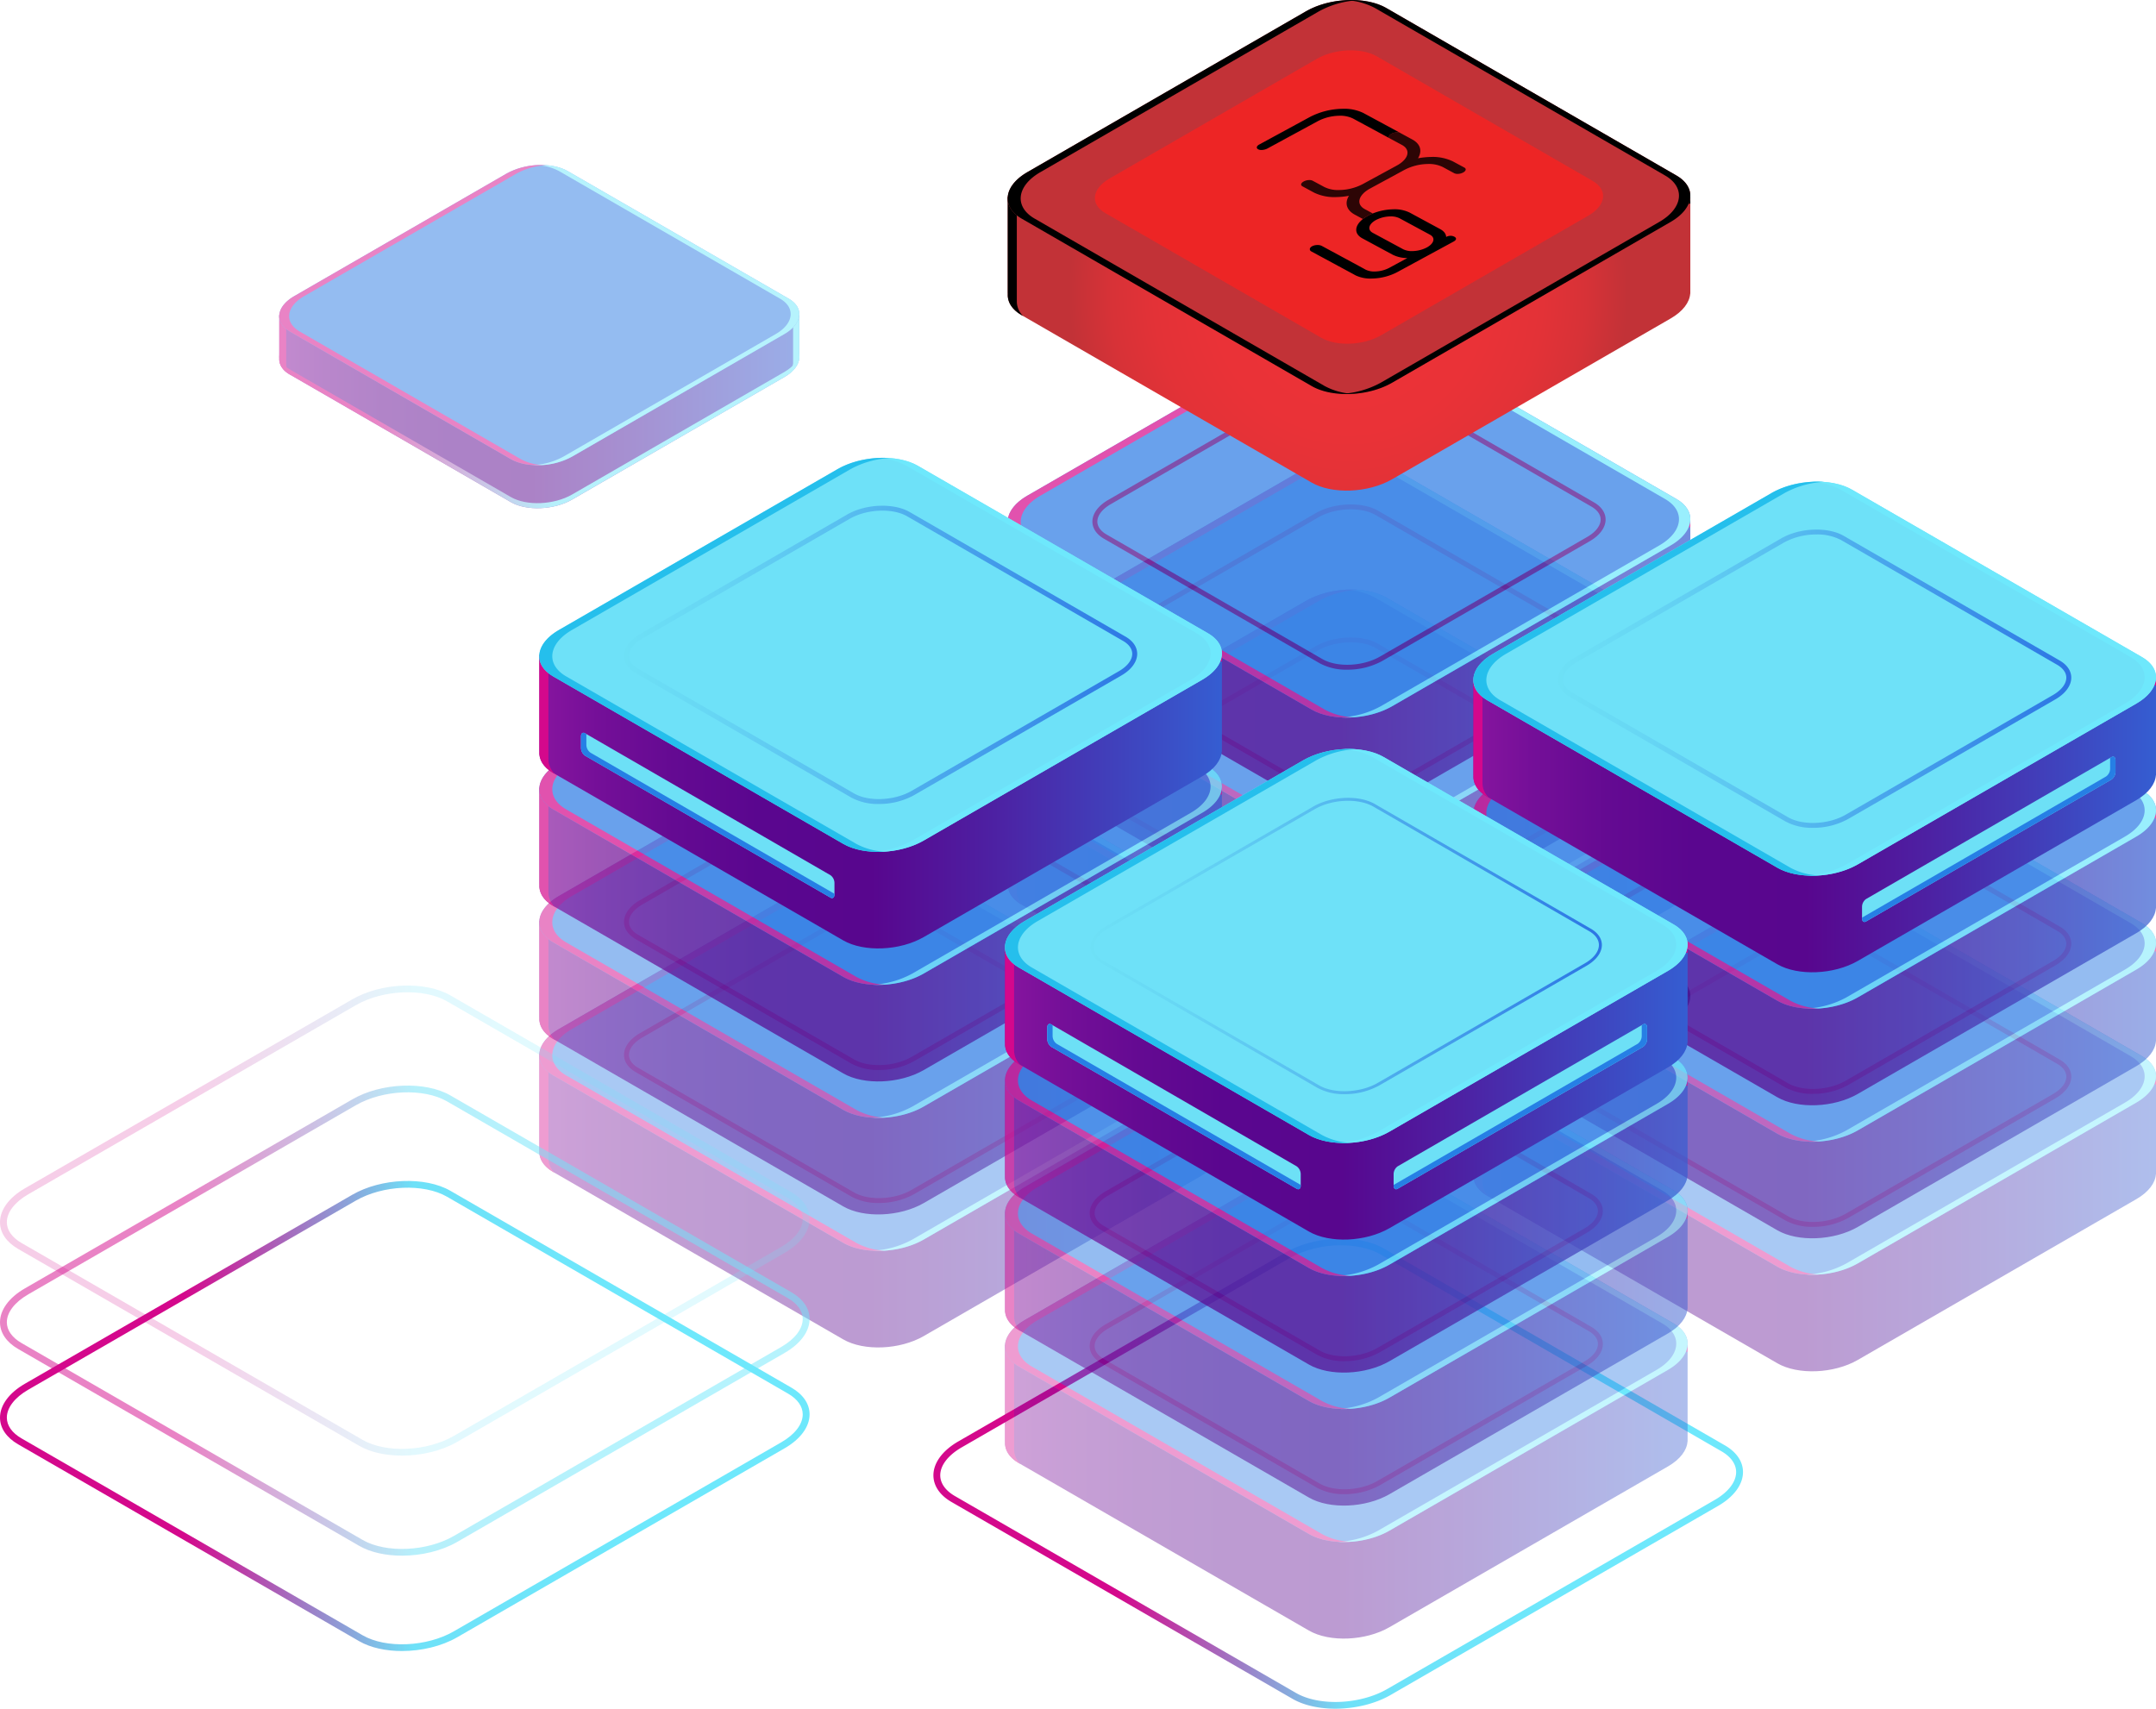 <svg xmlns="http://www.w3.org/2000/svg" xmlns:xlink="http://www.w3.org/1999/xlink" width="957.578" height="759.039" viewBox="0 0 957.578 759.039">
  <defs>
    <linearGradient id="linear-gradient" y1="0.5" x2="1" y2="0.5" gradientUnits="objectBoundingBox">
      <stop offset="0" stop-color="#d4088c"/>
      <stop offset="0.226" stop-color="#d4088c"/>
      <stop offset="0.511" stop-color="#6ee1f8"/>
      <stop offset="0.78" stop-color="#6ee8fc"/>
      <stop offset="1" stop-color="#6ee8fc"/>
    </linearGradient>
    <linearGradient id="linear-gradient-2" x1="-0.095" y1="0.5" x2="1.124" y2="0.5" gradientUnits="objectBoundingBox">
      <stop offset="0" stop-color="#a31fa9"/>
      <stop offset="0.067" stop-color="#8a16a0"/>
      <stop offset="0.149" stop-color="#740f98"/>
      <stop offset="0.239" stop-color="#640a92"/>
      <stop offset="0.341" stop-color="#5a068f"/>
      <stop offset="0.478" stop-color="#58068e"/>
      <stop offset="0.626" stop-color="#4d21a3"/>
      <stop offset="0.944" stop-color="#3167d9"/>
      <stop offset="1" stop-color="#2c75e4"/>
    </linearGradient>
    <linearGradient id="linear-gradient-3" x1="3.646" y1="11.546" x2="4.22" y2="10.684" gradientUnits="objectBoundingBox">
      <stop offset="0" stop-color="#8d139b"/>
      <stop offset="0.165" stop-color="#841ba1"/>
      <stop offset="0.428" stop-color="#6d32b1"/>
      <stop offset="0.755" stop-color="#4958cc"/>
      <stop offset="1" stop-color="#2979e4"/>
    </linearGradient>
    <linearGradient id="linear-gradient-5" x1="3.451" y1="11.592" x2="4.026" y2="10.73" xlink:href="#linear-gradient-3"/>
    <linearGradient id="linear-gradient-7" x1="3.256" y1="11.637" x2="3.831" y2="10.775" xlink:href="#linear-gradient-3"/>
    <radialGradient id="radial-gradient" cx="0.5" cy="0.5" r="0.707" gradientTransform="translate(0.211) scale(0.577 1)" gradientUnits="objectBoundingBox">
      <stop offset="0" stop-color="#ed3237"/>
      <stop offset="0.488" stop-color="#ea3237"/>
      <stop offset="0.696" stop-color="#e33237"/>
      <stop offset="0.851" stop-color="#d73237"/>
      <stop offset="0.979" stop-color="#c53237"/>
      <stop offset="1" stop-color="#c23237"/>
    </radialGradient>
    <radialGradient id="radial-gradient-2" cx="0.5" cy="0.5" r="0.5" gradientTransform="matrix(0.408, 0.707, -0.471, 0.817, 7.15, -0.1)" xlink:href="#radial-gradient"/>
    <linearGradient id="linear-gradient-9" x1="3.784" y1="10.857" x2="4.359" y2="9.995" xlink:href="#linear-gradient-3"/>
    <linearGradient id="linear-gradient-11" x1="3.589" y1="10.902" x2="4.164" y2="10.04" xlink:href="#linear-gradient-3"/>
    <linearGradient id="linear-gradient-13" x1="3.394" y1="10.947" x2="3.969" y2="10.085" xlink:href="#linear-gradient-3"/>
    <linearGradient id="linear-gradient-15" x1="3.199" y1="10.992" x2="3.774" y2="10.13" gradientUnits="objectBoundingBox">
      <stop offset="0" stop-color="#267fe5"/>
      <stop offset="0.17" stop-color="#2c87e6"/>
      <stop offset="0.441" stop-color="#3d9eeb"/>
      <stop offset="0.777" stop-color="#58c4f2"/>
      <stop offset="1" stop-color="#6ee1f8"/>
    </linearGradient>
    <linearGradient id="linear-gradient-16" y1="0.5" x2="1" y2="0.5" gradientUnits="objectBoundingBox">
      <stop offset="0" stop-color="#6de0f6"/>
      <stop offset="0.159" stop-color="#67d7f4"/>
      <stop offset="0.414" stop-color="#59c0f0"/>
      <stop offset="0.729" stop-color="#429aea"/>
      <stop offset="1" stop-color="#2c75e4"/>
    </linearGradient>
    <linearGradient id="linear-gradient-18" x1="4.327" y1="12.05" x2="4.902" y2="11.188" xlink:href="#linear-gradient-3"/>
    <linearGradient id="linear-gradient-20" x1="4.132" y1="12.095" x2="4.707" y2="11.233" xlink:href="#linear-gradient-3"/>
    <linearGradient id="linear-gradient-22" x1="3.938" y1="12.14" x2="4.512" y2="11.278" xlink:href="#linear-gradient-3"/>
    <linearGradient id="linear-gradient-24" x1="3.743" y1="12.185" x2="4.317" y2="11.323" xlink:href="#linear-gradient-15"/>
    <linearGradient id="linear-gradient-27" x1="4.466" y1="11.36" x2="5.04" y2="10.498" xlink:href="#linear-gradient-3"/>
    <linearGradient id="linear-gradient-29" x1="4.271" y1="11.405" x2="4.845" y2="10.543" xlink:href="#linear-gradient-3"/>
    <linearGradient id="linear-gradient-31" x1="4.076" y1="11.45" x2="4.651" y2="10.588" xlink:href="#linear-gradient-3"/>
    <linearGradient id="linear-gradient-33" x1="3.881" y1="11.496" x2="4.456" y2="10.634" xlink:href="#linear-gradient-15"/>
    <linearGradient id="linear-gradient-36" x1="-0.095" y1="0.5" x2="1.124" y2="0.5" xlink:href="#linear-gradient"/>
    <linearGradient id="linear-gradient-37" x1="4.472" y1="16.419" x2="5.046" y2="15.557" xlink:href="#linear-gradient-3"/>
  </defs>
  <g id="Group_6660" data-name="Group 6660" transform="translate(-267.811 -138.05)">
    <path id="Path_9812" data-name="Path 9812" d="M551.556,486.5c-7.124,0-13.929-1.438-19.012-4.37l-151.491-87.46c-5.182-2.995-8.03-7.2-8.03-11.857,0-5.5,4.027-10.986,11.049-15.04L529.522,283.8c12.838-7.408,32.37-8.192,43.541-1.742l151.5,87.464c5.178,2.991,8.03,7.2,8.03,11.853,0,5.5-4.027,10.99-11.049,15.04L576.089,480.4C569.087,484.435,560.095,486.5,551.556,486.5Zm2.5-205.825a47.308,47.308,0,0,0-23.016,5.753L385.588,370.408c-6.052,3.5-9.528,8.019-9.528,12.408,0,3.523,2.313,6.8,6.513,9.224L534.065,479.5c10.336,5.974,28.5,5.186,40.5-1.738l145.451-83.981c6.056-3.5,9.532-8.019,9.532-12.408,0-3.523-2.313-6.8-6.513-9.221L571.546,284.689C566.884,281.994,560.623,280.678,554.058,280.678Z" transform="translate(309.359 410.586)" fill="url(#linear-gradient)"/>
    <g id="Group_6652" data-name="Group 6652" transform="translate(507.328 138.05)">
      <g id="Group_6632" data-name="Group 6632" transform="translate(208.036)">
        <path id="Path_9813" data-name="Path 9813" d="M516.419,399.748,387.585,325.366c-9.157-5.288-8.011-14.524,2.565-20.632l123.7-71.415c10.58-6.108,26.578-6.77,35.739-1.482l128.83,74.378c9.161,5.292,8.011,14.528-2.565,20.636l-123.7,71.415C541.578,404.374,525.576,405.036,516.419,399.748Z" transform="translate(-381.365 127.219)" fill="#0c0f38"/>
        <g id="Group_6628" data-name="Group 6628" transform="translate(0 261.879)" opacity="0.4">
          <path id="Path_9814" data-name="Path 9814" d="M684.571,260.031H620.678l-71.124-41.063c-9.157-5.292-25.159-4.626-35.735,1.482l-68.558,39.581H381.4v42.891h.024c-.264,3.578,1.734,7.034,6.135,9.575l128.83,74.382c9.161,5.288,25.159,4.622,35.739-1.481l123.7-71.415c5.493-3.176,8.417-7.191,8.7-11.061h.047Z" transform="translate(-381.373 -172.503)" fill="url(#linear-gradient-2)"/>
          <path id="Path_9815" data-name="Path 9815" d="M385.454,305.877h-.02V262.986h63.858l68.558-39.581c10.576-6.108,26.578-6.77,35.739-1.482l71.124,41.063h59.858v-2.955H620.678l-71.124-41.063c-9.157-5.292-25.159-4.626-35.735,1.482l-68.558,39.581H381.4v42.891h.024c-.264,3.578,1.734,7.034,6.135,9.575l.725.418A8.971,8.971,0,0,1,385.454,305.877Z" transform="translate(-381.373 -172.503)" fill="#d4088c"/>
          <path id="Path_9816" data-name="Path 9816" d="M516.407,375.992l-128.83-74.378c-9.161-5.292-8.011-14.528,2.565-20.636l123.7-71.415c10.576-6.108,26.578-6.77,35.735-1.482l128.834,74.382c9.157,5.288,8.011,14.524-2.565,20.632l-123.7,71.415C541.566,380.618,525.568,381.28,516.407,375.992Z" transform="translate(-381.392 -204.511)" fill="url(#linear-gradient-3)"/>
          <path id="Path_9817" data-name="Path 9817" d="M567.96,282.453,439.126,208.07c-4.744-2.739-11.325-3.866-18.035-3.483a29.941,29.941,0,0,1,13,3.483l128.83,74.382c9.161,5.288,8.011,14.524-2.565,20.632L436.655,374.5a40.768,40.768,0,0,1-17.7,4.969c7.735.465,16.258-1.222,22.744-4.969l123.7-71.415C575.971,296.977,577.117,287.741,567.96,282.453Z" transform="translate(-270.945 -204.5)" fill="#6ee8fc"/>
          <path id="Path_9818" data-name="Path 9818" d="M504.114,342.4a24.682,24.682,0,0,1-12.1-2.782L396.1,284.235c-3.322-1.919-5.154-4.63-5.154-7.625,0-3.538,2.577-7.049,7.065-9.646L490.1,213.8c8.164-4.713,20.6-5.205,27.709-1.1l95.912,55.378c3.326,1.919,5.158,4.622,5.158,7.621,0,3.539-2.577,7.053-7.069,9.65l-92.09,53.167A32.065,32.065,0,0,1,504.114,342.4Zm-11-4.693c6.505,3.759,17.948,3.267,25.506-1.1l92.09-53.167c3.791-2.191,5.962-5.008,5.962-7.739,0-2.171-1.438-4.2-4.051-5.714L516.7,214.6c-6.509-3.755-17.948-3.259-25.5,1.107l-92.09,53.167c-3.791,2.183-5.966,5-5.966,7.735,0,2.175,1.438,4.208,4.055,5.717Z" transform="translate(-353.311 -188.626)" fill="#480689"/>
          <path id="Path_9819" data-name="Path 9819" d="M522.188,375.991l-128.83-74.378c-9.161-5.292-8.015-14.528,2.565-20.636l123.692-71.415a40.635,40.635,0,0,1,17.42-4.945c-7.853-.563-16.585,1.127-23.2,4.945l-123.7,71.415c-10.576,6.108-11.727,15.344-2.565,20.636l128.83,74.378c4.811,2.778,11.51,3.9,18.319,3.468A29.621,29.621,0,0,1,522.188,375.991Z" transform="translate(-381.392 -204.51)" fill="#d4088c"/>
        </g>
        <g id="Group_6629" data-name="Group 6629" transform="translate(0 202.797)" opacity="0.5">
          <path id="Path_9820" data-name="Path 9820" d="M684.571,245.034H620.678l-71.124-41.063c-9.157-5.288-25.159-4.622-35.735,1.482l-68.558,39.581H381.4v42.895h.024c-.264,3.578,1.734,7.034,6.135,9.575l128.83,74.378c9.161,5.288,25.159,4.626,35.739-1.482l123.7-71.415c5.493-3.172,8.417-7.187,8.7-11.057h.047Z" transform="translate(-381.373 -157.51)" fill="url(#linear-gradient-2)"/>
          <path id="Path_9821" data-name="Path 9821" d="M385.454,290.884h-.02V247.993h63.858l68.558-39.581c10.576-6.108,26.578-6.773,35.739-1.482l71.124,41.062h59.858v-2.959H620.678l-71.124-41.063c-9.157-5.288-25.159-4.622-35.735,1.482l-68.558,39.581H381.4v42.895h.024c-.264,3.578,1.734,7.034,6.135,9.575l.725.418A8.976,8.976,0,0,1,385.454,290.884Z" transform="translate(-381.373 -157.51)" fill="#d4088c"/>
          <path id="Path_9822" data-name="Path 9822" d="M516.407,361l-128.83-74.382c-9.161-5.288-8.011-14.524,2.565-20.632l123.7-71.415c10.576-6.108,26.578-6.77,35.735-1.482L678.407,267.47c9.157,5.288,8.011,14.524-2.565,20.632l-123.7,71.415C541.566,365.624,525.568,366.286,516.407,361Z" transform="translate(-381.392 -189.517)" fill="url(#linear-gradient-5)"/>
          <path id="Path_9823" data-name="Path 9823" d="M567.96,267.46,439.126,193.077c-4.744-2.739-11.325-3.869-18.035-3.483a29.89,29.89,0,0,1,13,3.483l128.83,74.382c9.161,5.288,8.011,14.524-2.565,20.632l-123.7,71.415a40.712,40.712,0,0,1-17.7,4.965c7.735.469,16.258-1.221,22.744-4.965l123.7-71.415C575.971,281.984,577.117,272.747,567.96,267.46Z" transform="translate(-270.945 -189.507)" fill="#6ee8fc"/>
          <path id="Path_9824" data-name="Path 9824" d="M504.11,327.4a24.709,24.709,0,0,1-12.1-2.782L396.1,269.242c-3.322-1.919-5.154-4.63-5.154-7.633,0-3.531,2.577-7.049,7.065-9.638L490.1,198.8c8.164-4.7,20.592-5.205,27.709-1.1l95.912,55.378c3.326,1.919,5.158,4.622,5.158,7.621,0,3.538-2.577,7.053-7.069,9.646l-92.09,53.171A32.079,32.079,0,0,1,504.11,327.4Zm-11-4.693c6.505,3.759,17.944,3.263,25.506-1.1l92.09-53.167c3.791-2.191,5.962-5.012,5.962-7.739,0-2.175-1.438-4.2-4.051-5.714L516.7,199.608c-6.506-3.751-17.945-3.263-25.5,1.1l-92.09,53.175c-3.791,2.183-5.966,5-5.966,7.727,0,2.183,1.438,4.216,4.055,5.725Z" transform="translate(-353.311 -173.633)" fill="#480689"/>
          <path id="Path_9825" data-name="Path 9825" d="M522.188,361l-128.83-74.382c-9.161-5.288-8.015-14.524,2.565-20.632l123.692-71.415a40.636,40.636,0,0,1,17.42-4.945c-7.853-.563-16.585,1.127-23.2,4.945l-123.7,71.415c-10.576,6.108-11.727,15.344-2.565,20.632L516.407,361c4.811,2.778,11.51,3.9,18.319,3.464A29.563,29.563,0,0,1,522.188,361Z" transform="translate(-381.392 -189.516)" fill="#d4088c"/>
        </g>
        <g id="Group_6630" data-name="Group 6630" transform="translate(0 143.713)" opacity="0.7">
          <path id="Path_9826" data-name="Path 9826" d="M684.571,230.041H620.678l-71.124-41.063c-9.157-5.288-25.159-4.626-35.735,1.482l-68.558,39.581H381.4v42.891h.024c-.264,3.582,1.734,7.034,6.135,9.575l128.83,74.382c9.161,5.288,25.159,4.626,35.739-1.482l123.7-71.415c5.493-3.172,8.417-7.187,8.7-11.061h.047Z" transform="translate(-381.373 -142.515)" fill="url(#linear-gradient-2)"/>
          <path id="Path_9827" data-name="Path 9827" d="M385.454,275.891h-.02V233h63.858l68.558-39.581c10.576-6.108,26.578-6.77,35.739-1.482L624.713,233h59.858v-2.955H620.678l-71.124-41.063c-9.157-5.288-25.159-4.626-35.735,1.482l-68.558,39.581H381.4v42.891h.024c-.264,3.582,1.734,7.034,6.135,9.575l.725.418A8.968,8.968,0,0,1,385.454,275.891Z" transform="translate(-381.373 -142.515)" fill="#d4088c"/>
          <path id="Path_9828" data-name="Path 9828" d="M516.407,346.005l-128.83-74.382c-9.161-5.288-8.011-14.528,2.565-20.632l123.7-71.415c10.576-6.108,26.578-6.773,35.735-1.482l128.834,74.378c9.157,5.288,8.011,14.528-2.565,20.636l-123.7,71.415C541.566,350.627,525.568,351.293,516.407,346.005Z" transform="translate(-381.392 -174.522)" fill="url(#linear-gradient-7)"/>
          <path id="Path_9829" data-name="Path 9829" d="M567.96,252.464,439.126,178.085c-4.744-2.743-11.325-3.869-18.035-3.487a29.89,29.89,0,0,1,13,3.487l128.83,74.378c9.161,5.288,8.011,14.528-2.565,20.636l-123.7,71.415a40.765,40.765,0,0,1-17.7,4.965c7.735.465,16.258-1.222,22.744-4.965l123.7-71.415C575.971,266.992,577.117,257.752,567.96,252.464Z" transform="translate(-270.945 -174.513)" fill="#6ee8fc"/>
          <path id="Path_9830" data-name="Path 9830" d="M504.114,312.413a24.725,24.725,0,0,1-12.1-2.786L396.1,254.249c-3.322-1.919-5.154-4.626-5.154-7.625,0-3.535,2.577-7.053,7.065-9.646l92.09-53.167c8.164-4.717,20.6-5.213,27.709-1.1l95.912,55.374c3.326,1.923,5.158,4.626,5.158,7.625,0,3.535-2.577,7.053-7.069,9.646l-92.09,53.167A32.067,32.067,0,0,1,504.114,312.413Zm1.588-130.32a29.809,29.809,0,0,0-14.5,3.625l-92.09,53.167c-3.791,2.191-5.966,5.012-5.966,7.739,0,2.179,1.442,4.208,4.055,5.717l95.913,55.374c6.505,3.755,17.948,3.267,25.506-1.1l92.09-53.167c3.791-2.191,5.962-5.012,5.962-7.739,0-2.175-1.438-4.2-4.051-5.714L516.7,184.619A22.374,22.374,0,0,0,505.7,182.093Z" transform="translate(-353.311 -158.642)" fill="#480689"/>
          <path id="Path_9831" data-name="Path 9831" d="M522.188,346.005l-128.83-74.382c-9.161-5.288-8.015-14.528,2.565-20.632l123.692-71.415a40.64,40.64,0,0,1,17.42-4.949c-7.853-.56-16.585,1.131-23.2,4.949l-123.7,71.415c-10.576,6.1-11.727,15.344-2.565,20.632l128.83,74.382c4.811,2.778,11.51,3.9,18.319,3.464A29.563,29.563,0,0,1,522.188,346.005Z" transform="translate(-381.392 -174.522)" fill="#d4088c"/>
        </g>
        <g id="Group_6631" data-name="Group 6631">
          <path id="Path_9832" data-name="Path 9832" d="M684.571,193.569H620.678l-71.124-41.063c-9.157-5.288-25.159-4.626-35.735,1.482l-68.558,39.581H381.4V236.46h.024c-.264,3.582,1.734,7.034,6.135,9.575l128.83,74.382c9.161,5.288,25.159,4.626,35.739-1.482l123.7-71.415c5.493-3.172,8.417-7.187,8.7-11.061h.047Z" transform="translate(-381.373 -106.043)" fill="url(#radial-gradient)"/>
          <path id="Path_9833" data-name="Path 9833" d="M385.454,239.419h-.02V196.524h63.858l68.558-39.581c10.576-6.108,26.578-6.77,35.739-1.482l71.124,41.063h59.858v-2.955H620.678l-71.124-41.063c-9.157-5.288-25.159-4.626-35.735,1.482l-68.558,39.581H381.4V236.46h.024c-.264,3.582,1.734,7.034,6.135,9.575l.725.422A8.98,8.98,0,0,1,385.454,239.419Z" transform="translate(-381.373 -106.043)"/>
          <path id="Path_9834" data-name="Path 9834" d="M516.407,309.532,387.577,235.15c-9.161-5.288-8.011-14.528,2.565-20.632l123.7-71.415c10.576-6.107,26.578-6.769,35.735-1.482L678.407,216c9.157,5.288,8.011,14.528-2.565,20.636l-123.7,71.415C541.566,314.154,525.568,314.82,516.407,309.532Z" transform="translate(-381.392 -138.049)" fill="url(#radial-gradient-2)"/>
          <path id="Path_9835" data-name="Path 9835" d="M567.96,215.992,439.126,141.613c-4.744-2.742-11.325-3.869-18.035-3.487a29.944,29.944,0,0,1,13,3.487l128.83,74.378c9.161,5.288,8.011,14.528-2.565,20.636l-123.7,71.415a40.765,40.765,0,0,1-17.7,4.965c7.735.465,16.258-1.221,22.744-4.965l123.7-71.415C575.971,230.52,577.117,221.28,567.96,215.992Z" transform="translate(-270.945 -138.041)"/>
          <path id="Path_9836" data-name="Path 9836" d="M491.744,271.394l-95.917-55.378c-6.821-3.936-5.966-10.812,1.911-15.36l92.09-53.171c7.873-4.543,19.785-5.04,26.605-1.1L612.35,201.76c6.817,3.936,5.962,10.816-1.911,15.363l-92.09,53.167C510.472,274.838,498.56,275.331,491.744,271.394Z" transform="translate(-352.489 -121.363)" fill="#ed2525"/>
          <path id="Path_9837" data-name="Path 9837" d="M522.188,309.533l-128.83-74.382c-9.161-5.288-8.015-14.528,2.565-20.632L519.615,143.1a40.639,40.639,0,0,1,17.42-4.949c-7.853-.56-16.585,1.131-23.2,4.949l-123.7,71.415c-10.576,6.1-11.727,15.344-2.565,20.632l128.83,74.382c4.811,2.778,11.51,3.9,18.319,3.464A29.563,29.563,0,0,1,522.188,309.533Z" transform="translate(-381.392 -138.05)"/>
        </g>
      </g>
      <g id="Group_6638" data-name="Group 6638" transform="translate(414.862 213.962)">
        <g id="Group_6633" data-name="Group 6633" transform="translate(0 177.25)" opacity="0.4">
          <path id="Path_9838" data-name="Path 9838" d="M737.059,292.852H673.166l-71.12-41.063c-9.161-5.288-25.163-4.626-35.739,1.482l-68.558,39.581H433.892v42.895h.02c-.264,3.578,1.734,7.034,6.135,9.571L568.877,419.7c9.161,5.288,25.163,4.626,35.739-1.482l123.7-71.415c5.493-3.172,8.42-7.187,8.7-11.057h.047Z" transform="translate(-433.862 -205.326)" fill="url(#linear-gradient-2)"/>
          <path id="Path_9839" data-name="Path 9839" d="M437.943,338.7h-.02V295.811h63.858l68.558-39.585c10.58-6.1,26.578-6.77,35.739-1.478L677.2,295.811H737.06v-2.959H673.167l-71.12-41.063c-9.161-5.288-25.163-4.626-35.739,1.482L497.75,292.852H433.888v42.895h.024c-.264,3.578,1.734,7.034,6.135,9.571l.725.422A8.989,8.989,0,0,1,437.943,338.7Z" transform="translate(-433.862 -205.326)" fill="#d4088c"/>
          <path id="Path_9840" data-name="Path 9840" d="M568.9,408.815l-128.83-74.382c-9.161-5.288-8.011-14.524,2.565-20.632l123.7-71.415c10.576-6.108,26.578-6.77,35.739-1.482L730.9,315.287c9.161,5.288,8.011,14.524-2.565,20.632l-123.7,71.415C594.06,413.441,578.058,414.1,568.9,408.815Z" transform="translate(-433.882 -237.332)" fill="url(#linear-gradient-9)"/>
          <path id="Path_9841" data-name="Path 9841" d="M620.449,315.278,491.619,240.9c-4.744-2.739-11.325-3.869-18.035-3.487a29.94,29.94,0,0,1,12.991,3.487l128.83,74.382c9.161,5.288,8.011,14.524-2.565,20.632l-123.7,71.415a40.766,40.766,0,0,1-17.7,4.965c7.735.465,16.258-1.221,22.744-4.965l123.7-71.415C628.46,329.8,629.61,320.566,620.449,315.278Z" transform="translate(-323.434 -237.324)" fill="#6ee8fc"/>
          <path id="Path_9842" data-name="Path 9842" d="M556.6,375.219a24.682,24.682,0,0,1-12.1-2.782L448.59,317.06c-3.326-1.919-5.158-4.622-5.158-7.621,0-3.538,2.573-7.053,7.065-9.646l92.09-53.171c8.164-4.717,20.6-5.209,27.709-1.1L666.213,300.9c3.322,1.919,5.154,4.63,5.154,7.629,0,3.535-2.577,7.049-7.065,9.642l-92.09,53.167A32.081,32.081,0,0,1,556.6,375.219Zm-11-4.689c6.51,3.755,17.952,3.267,25.506-1.1L663.2,316.256c3.787-2.183,5.962-5,5.962-7.731,0-2.179-1.442-4.212-4.055-5.721L569.2,247.429c-6.513-3.759-17.952-3.259-25.51,1.1L451.6,301.7c-3.791,2.191-5.962,5.008-5.962,7.739,0,2.179,1.442,4.2,4.055,5.714Z" transform="translate(-405.799 -221.452)" fill="#480689"/>
          <path id="Path_9843" data-name="Path 9843" d="M574.677,408.816l-128.83-74.382c-9.161-5.288-8.011-14.524,2.565-20.632l123.7-71.415a40.662,40.662,0,0,1,17.417-4.949c-7.853-.56-16.585,1.131-23.2,4.949L442.631,313.8c-10.576,6.108-11.726,15.344-2.565,20.632L568.9,408.816c4.811,2.778,11.51,3.9,18.319,3.464A29.563,29.563,0,0,1,574.677,408.816Z" transform="translate(-433.882 -237.333)" fill="#d4088c"/>
        </g>
        <g id="Group_6634" data-name="Group 6634" transform="translate(0 118.168)" opacity="0.5">
          <path id="Path_9844" data-name="Path 9844" d="M737.059,277.858H673.166L602.047,236.8c-9.161-5.288-25.163-4.626-35.739,1.482l-68.558,39.581H433.892v42.891h.02c-.264,3.582,1.734,7.034,6.135,9.575l128.83,74.382c9.161,5.288,25.163,4.626,35.739-1.481l123.7-71.415c5.493-3.172,8.42-7.191,8.7-11.061h.047Z" transform="translate(-433.862 -190.332)" fill="url(#linear-gradient-2)"/>
          <path id="Path_9845" data-name="Path 9845" d="M437.943,323.708h-.02V280.813h63.858l68.558-39.581c10.58-6.108,26.578-6.77,35.739-1.482L677.2,280.813H737.06v-2.955H673.167L602.047,236.8c-9.161-5.288-25.163-4.626-35.739,1.482L497.75,277.858H433.888v42.891h.024c-.264,3.582,1.734,7.034,6.135,9.575l.725.418A8.981,8.981,0,0,1,437.943,323.708Z" transform="translate(-433.862 -190.332)" fill="#d4088c"/>
          <path id="Path_9846" data-name="Path 9846" d="M568.9,393.819,440.066,319.44c-9.161-5.288-8.011-14.528,2.565-20.636l123.7-71.415c10.576-6.1,26.578-6.77,35.739-1.478L730.9,300.29c9.161,5.288,8.011,14.528-2.565,20.632l-123.7,71.419C594.06,398.445,578.058,399.111,568.9,393.819Z" transform="translate(-433.882 -222.339)" fill="url(#linear-gradient-11)"/>
          <path id="Path_9847" data-name="Path 9847" d="M620.449,300.281,491.619,225.9c-4.744-2.742-11.325-3.869-18.035-3.487a29.887,29.887,0,0,1,12.991,3.487l128.83,74.378c9.161,5.288,8.011,14.528-2.565,20.632l-123.7,71.419a40.767,40.767,0,0,1-17.7,4.965c7.735.465,16.258-1.222,22.744-4.965l123.7-71.419C628.46,314.809,629.61,305.569,620.449,300.281Z" transform="translate(-323.434 -222.33)" fill="#6ee8fc"/>
          <path id="Path_9848" data-name="Path 9848" d="M556.6,360.224a24.681,24.681,0,0,1-12.1-2.782L448.59,302.064c-3.326-1.919-5.158-4.626-5.158-7.625,0-3.538,2.577-7.049,7.065-9.646l92.09-53.167c8.164-4.717,20.6-5.205,27.709-1.1L666.213,285.9c3.322,1.919,5.154,4.626,5.154,7.621,0,3.538-2.577,7.053-7.065,9.65l-92.09,53.167A32.081,32.081,0,0,1,556.6,360.224Zm-11-4.689c6.51,3.755,17.952,3.263,25.506-1.107L663.2,301.261c3.787-2.187,5.962-5.008,5.962-7.739,0-2.171-1.442-4.2-4.055-5.714L569.2,232.43c-6.513-3.755-17.952-3.263-25.51,1.107L451.6,286.7c-3.787,2.187-5.962,5-5.962,7.735,0,2.175,1.438,4.208,4.055,5.717Z" transform="translate(-405.799 -206.457)" fill="#480689"/>
          <path id="Path_9849" data-name="Path 9849" d="M574.677,393.818,445.846,319.44c-9.161-5.288-8.011-14.528,2.565-20.636l123.7-71.415a40.657,40.657,0,0,1,17.417-4.945c-7.853-.56-16.585,1.131-23.2,4.945L442.631,298.8c-10.576,6.108-11.726,15.348-2.565,20.636L568.9,393.818c4.811,2.778,11.51,3.9,18.319,3.468A29.563,29.563,0,0,1,574.677,393.818Z" transform="translate(-433.882 -222.339)" fill="#d4088c"/>
        </g>
        <g id="Group_6635" data-name="Group 6635" transform="translate(0 59.084)" opacity="0.7">
          <path id="Path_9850" data-name="Path 9850" d="M737.059,262.866H673.166L602.047,221.8c-9.161-5.288-25.163-4.622-35.739,1.482l-68.558,39.585H433.892v42.891h.02c-.264,3.578,1.734,7.034,6.135,9.575l128.83,74.378c9.161,5.292,25.163,4.626,35.739-1.482l123.7-71.415c5.493-3.172,8.42-7.187,8.7-11.057h.047Z" transform="translate(-433.862 -175.338)" fill="url(#linear-gradient-2)"/>
          <path id="Path_9851" data-name="Path 9851" d="M437.943,308.712h-.02V265.821h63.858l68.558-39.581c10.58-6.108,26.578-6.77,35.739-1.482L677.2,265.821H737.06v-2.955H673.167L602.047,221.8c-9.161-5.288-25.163-4.622-35.739,1.482L497.75,262.866H433.888v42.891h.024c-.264,3.578,1.734,7.034,6.135,9.575l.725.418A8.989,8.989,0,0,1,437.943,308.712Z" transform="translate(-433.862 -175.338)" fill="#d4088c"/>
          <path id="Path_9852" data-name="Path 9852" d="M568.9,378.826l-128.83-74.382c-9.161-5.288-8.011-14.524,2.565-20.632l123.7-71.415c10.576-6.108,26.578-6.77,35.739-1.482L730.9,285.3c9.161,5.288,8.011,14.524-2.565,20.632l-123.7,71.415C594.06,383.452,578.058,384.114,568.9,378.826Z" transform="translate(-433.882 -207.345)" fill="url(#linear-gradient-13)"/>
          <path id="Path_9853" data-name="Path 9853" d="M620.449,285.288l-128.83-74.382c-4.744-2.739-11.325-3.869-18.035-3.483a29.884,29.884,0,0,1,12.991,3.483l128.83,74.382c9.161,5.288,8.011,14.524-2.565,20.632l-123.7,71.415a40.712,40.712,0,0,1-17.7,4.965c7.735.469,16.258-1.218,22.744-4.965l123.7-71.415C628.46,299.812,629.61,290.575,620.449,285.288Z" transform="translate(-323.434 -207.335)" fill="#6ee8fc"/>
          <path id="Path_9854" data-name="Path 9854" d="M556.6,345.229a24.666,24.666,0,0,1-12.1-2.782L448.59,287.069c-3.326-1.919-5.158-4.63-5.158-7.629,0-3.535,2.577-7.049,7.065-9.642l92.09-53.171c8.164-4.7,20.6-5.2,27.709-1.1l95.917,55.378c3.322,1.919,5.154,4.626,5.154,7.621,0,3.538-2.577,7.053-7.065,9.646l-92.09,53.171A32.1,32.1,0,0,1,556.6,345.229Zm-11-4.689c6.506,3.755,17.948,3.259,25.506-1.107L663.2,286.265c3.787-2.191,5.962-5.008,5.962-7.739,0-2.175-1.442-4.2-4.055-5.714L569.2,217.435c-6.505-3.751-17.948-3.263-25.51,1.1L451.6,271.709c-3.787,2.183-5.962,5-5.962,7.731,0,2.179,1.438,4.212,4.055,5.721Z" transform="translate(-405.799 -191.459)" fill="#480689"/>
          <path id="Path_9855" data-name="Path 9855" d="M574.677,378.825l-128.83-74.382c-9.161-5.288-8.011-14.524,2.565-20.632l123.7-71.415a40.6,40.6,0,0,1,17.417-4.945c-7.853-.563-16.585,1.127-23.2,4.945l-123.7,71.415c-10.576,6.108-11.726,15.344-2.565,20.632L568.9,378.825c4.811,2.778,11.51,3.9,18.319,3.468A29.62,29.62,0,0,1,574.677,378.825Z" transform="translate(-433.882 -207.344)" fill="#d4088c"/>
        </g>
        <g id="Group_6637" data-name="Group 6637">
          <path id="Path_9856" data-name="Path 9856" d="M737.059,247.869H673.166l-71.12-41.063c-9.161-5.288-25.163-4.626-35.739,1.482l-68.558,39.581H433.892v42.895h.02c-.264,3.578,1.734,7.034,6.135,9.571l128.83,74.382c9.161,5.288,25.163,4.626,35.739-1.482l123.7-71.415c5.493-3.172,8.42-7.187,8.7-11.057h.047Z" transform="translate(-433.862 -160.343)" fill="url(#linear-gradient-2)"/>
          <path id="Path_9857" data-name="Path 9857" d="M437.943,293.719h-.02V250.828h63.858l68.558-39.585c10.58-6.1,26.578-6.77,35.739-1.482L677.2,250.828H737.06v-2.959H673.167l-71.12-41.063c-9.161-5.288-25.163-4.626-35.739,1.482L497.75,247.869H433.888v42.895h.024c-.264,3.578,1.734,7.034,6.135,9.571l.725.422A8.989,8.989,0,0,1,437.943,293.719Z" transform="translate(-433.862 -160.343)" fill="#d4088c"/>
          <path id="Path_9858" data-name="Path 9858" d="M568.9,363.832,440.066,289.45c-9.161-5.288-8.011-14.524,2.565-20.632l123.7-71.415c10.576-6.108,26.578-6.77,35.739-1.482L730.9,270.3c9.161,5.292,8.011,14.528-2.565,20.636l-123.7,71.415C594.06,368.458,578.058,369.12,568.9,363.832Z" transform="translate(-433.882 -192.349)" fill="url(#linear-gradient-15)"/>
          <path id="Path_9859" data-name="Path 9859" d="M620.449,270.291l-128.83-74.378c-4.744-2.739-11.325-3.869-18.035-3.487a29.942,29.942,0,0,1,12.991,3.487l128.83,74.378c9.161,5.292,8.011,14.528-2.565,20.636l-123.7,71.415a40.767,40.767,0,0,1-17.7,4.965c7.735.465,16.258-1.221,22.744-4.965l123.7-71.415C628.46,284.82,629.61,275.583,620.449,270.291Z" transform="translate(-323.434 -192.341)" fill="#6ee8fc"/>
          <path id="Path_9860" data-name="Path 9860" d="M556.607,330.237a24.731,24.731,0,0,1-12.1-2.786L448.59,272.073c-3.326-1.919-5.158-4.626-5.158-7.621,0-3.538,2.573-7.057,7.065-9.65l92.09-53.167c8.164-4.713,20.6-5.2,27.709-1.1l95.917,55.374c3.322,1.923,5.154,4.626,5.154,7.625,0,3.534-2.577,7.053-7.065,9.646l-92.09,53.167A32.091,32.091,0,0,1,556.607,330.237Zm1.584-130.316a29.831,29.831,0,0,0-14.5,3.621L451.6,256.713c-3.791,2.187-5.962,5.008-5.962,7.739,0,2.175,1.442,4.2,4.055,5.714L545.6,325.54c6.51,3.759,17.945,3.267,25.506-1.1L663.2,271.273c3.787-2.191,5.962-5.012,5.962-7.739,0-2.175-1.442-4.2-4.055-5.714L569.2,202.442A22.4,22.4,0,0,0,558.191,199.921Z" transform="translate(-405.799 -176.465)" fill="url(#linear-gradient-16)"/>
          <path id="Path_9861" data-name="Path 9861" d="M574.677,363.833l-128.83-74.382c-9.161-5.288-8.011-14.524,2.565-20.632l123.7-71.415a40.662,40.662,0,0,1,17.417-4.949c-7.853-.56-16.585,1.131-23.2,4.949l-123.7,71.415c-10.576,6.108-11.726,15.344-2.565,20.632L568.9,363.833c4.811,2.778,11.51,3.9,18.319,3.464A29.563,29.563,0,0,1,574.677,363.833Z" transform="translate(-433.882 -192.35)" fill="#25bfec"/>
          <g id="Group_6636" data-name="Group 6636" transform="translate(172.626 122.142)">
            <path id="Path_9862" data-name="Path 9862" d="M479.5,296.572l108.979-63.038a4.332,4.332,0,0,0,1.8-3.448v-5.158c0-1.328-.812-1.939-1.8-1.363L479.5,286.6a4.322,4.322,0,0,0-1.8,3.448V295.2C477.691,296.536,478.5,297.147,479.5,296.572Z" transform="translate(-477.691 -223.348)" fill="#6de0f6"/>
            <path id="Path_9863" data-name="Path 9863" d="M586.087,232.17a4.322,4.322,0,0,0,1.8-3.448V223.9l.583-.335c.993-.575,1.8.035,1.8,1.363v5.158a4.332,4.332,0,0,1-1.8,3.448L479.5,296.572c-1,.575-1.8-.035-1.8-1.367v-.335Z" transform="translate(-477.691 -223.348)" fill="#267fe5"/>
          </g>
        </g>
      </g>
      <g id="Group_6644" data-name="Group 6644" transform="translate(0 203.37)">
        <g id="Group_6639" data-name="Group 6639" transform="translate(0 177.25)" opacity="0.4">
          <path id="Path_9864" data-name="Path 9864" d="M631.777,290.164H567.884L496.76,249.1c-9.157-5.288-25.159-4.626-35.735,1.482l-68.559,39.581H328.605v42.891h.02c-.26,3.582,1.738,7.034,6.139,9.575l128.83,74.382c9.161,5.288,25.159,4.626,35.739-1.481l123.692-71.415c5.5-3.172,8.421-7.191,8.7-11.06h.047Z" transform="translate(-328.579 -202.638)" fill="url(#linear-gradient-2)"/>
          <path id="Path_9865" data-name="Path 9865" d="M332.66,336.014h-.02V293.119H396.5l68.558-39.581c10.576-6.108,26.578-6.77,35.735-1.482l71.124,41.063h59.862v-2.955H567.884L496.76,249.1c-9.157-5.288-25.159-4.626-35.735,1.482l-68.559,39.581H328.605v42.891h.02c-.26,3.582,1.738,7.034,6.139,9.575l.725.418A8.968,8.968,0,0,1,332.66,336.014Z" transform="translate(-328.579 -202.638)" fill="#d4088c"/>
          <path id="Path_9866" data-name="Path 9866" d="M463.611,406.125l-128.83-74.378c-9.161-5.288-8.011-14.528,2.565-20.632l123.7-71.419c10.576-6.1,26.578-6.77,35.735-1.478L625.612,312.6c9.157,5.288,8.011,14.528-2.569,20.632L499.35,404.647C488.77,410.751,472.773,411.416,463.611,406.125Z" transform="translate(-328.596 -234.645)" fill="url(#linear-gradient-18)"/>
          <path id="Path_9867" data-name="Path 9867" d="M515.164,312.587,386.33,238.208c-4.744-2.742-11.325-3.869-18.035-3.487a29.889,29.889,0,0,1,13,3.487l128.83,74.378c9.161,5.288,8.011,14.528-2.565,20.632l-123.7,71.419a40.766,40.766,0,0,1-17.7,4.965c7.735.465,16.258-1.221,22.744-4.965l123.692-71.419C523.175,327.115,524.321,317.875,515.164,312.587Z" transform="translate(-218.149 -234.636)" fill="#6ee8fc"/>
          <path id="Path_9868" data-name="Path 9868" d="M451.322,372.532a24.73,24.73,0,0,1-12.1-2.782L343.3,314.372c-3.326-1.919-5.154-4.626-5.154-7.625,0-3.534,2.573-7.053,7.065-9.646l92.09-53.167c8.164-4.717,20.592-5.209,27.709-1.1L560.923,298.2c3.326,1.923,5.158,4.63,5.158,7.633,0,3.531-2.577,7.049-7.065,9.638l-92.094,53.171A32.062,32.062,0,0,1,451.322,372.532Zm-11.005-4.693c6.51,3.755,17.949,3.271,25.506-1.1l92.09-53.171c3.791-2.187,5.962-5.008,5.962-7.731,0-2.183-1.438-4.212-4.051-5.721l-95.917-55.378c-6.506-3.755-17.948-3.259-25.506,1.1l-92.09,53.171c-3.791,2.187-5.962,5.008-5.962,7.735,0,2.175,1.438,4.208,4.051,5.717Z" transform="translate(-300.514 -218.764)" fill="#480689"/>
          <path id="Path_9869" data-name="Path 9869" d="M469.392,406.124,340.557,331.746c-9.157-5.288-8.011-14.528,2.569-20.636L466.819,239.7a40.69,40.69,0,0,1,17.42-4.945c-7.853-.56-16.585,1.131-23.2,4.945l-123.7,71.415c-10.576,6.108-11.726,15.348-2.565,20.636l128.83,74.378c4.811,2.778,11.51,3.9,18.319,3.468A29.562,29.562,0,0,1,469.392,406.124Z" transform="translate(-328.596 -234.645)" fill="#d4088c"/>
        </g>
        <g id="Group_6640" data-name="Group 6640" transform="translate(0 118.166)" opacity="0.5">
          <path id="Path_9870" data-name="Path 9870" d="M631.777,275.172H567.884L496.76,234.105c-9.157-5.288-25.159-4.622-35.735,1.482l-68.559,39.585H328.605v42.891h.02c-.26,3.578,1.738,7.034,6.139,9.575l128.83,74.382c9.161,5.288,25.159,4.622,35.739-1.482l123.692-71.415c5.5-3.176,8.421-7.191,8.7-11.061h.047Z" transform="translate(-328.579 -187.644)" fill="url(#linear-gradient-2)"/>
          <path id="Path_9871" data-name="Path 9871" d="M332.66,321.018h-.02V278.127H396.5l68.558-39.581c10.576-6.108,26.578-6.77,35.735-1.482l71.124,41.063h59.862v-2.955H567.884L496.76,234.105c-9.157-5.288-25.159-4.622-35.735,1.482l-68.559,39.585H328.605v42.891h.02c-.26,3.578,1.738,7.034,6.139,9.575l.725.418A8.976,8.976,0,0,1,332.66,321.018Z" transform="translate(-328.579 -187.644)" fill="#d4088c"/>
          <path id="Path_9872" data-name="Path 9872" d="M463.611,391.132,334.781,316.75c-9.161-5.288-8.011-14.524,2.565-20.632l123.7-71.415c10.576-6.108,26.578-6.77,35.735-1.482L625.612,297.6c9.157,5.288,8.011,14.524-2.569,20.632L499.35,389.651C488.77,395.758,472.773,396.42,463.611,391.132Z" transform="translate(-328.596 -219.651)" fill="url(#linear-gradient-20)"/>
          <path id="Path_9873" data-name="Path 9873" d="M515.164,297.593,386.33,223.21c-4.744-2.739-11.325-3.866-18.035-3.483a29.887,29.887,0,0,1,13,3.483l128.83,74.382c9.161,5.288,8.011,14.524-2.565,20.632l-123.7,71.415a40.772,40.772,0,0,1-17.7,4.969c7.735.465,16.258-1.221,22.744-4.969l123.692-71.415C523.175,312.117,524.321,302.881,515.164,297.593Z" transform="translate(-218.149 -219.64)" fill="#6ee8fc"/>
          <path id="Path_9874" data-name="Path 9874" d="M451.318,357.537a24.726,24.726,0,0,1-12.1-2.782L343.3,299.378c-3.326-1.919-5.154-4.626-5.154-7.625,0-3.535,2.573-7.053,7.065-9.646L437.3,228.94c8.161-4.717,20.592-5.209,27.709-1.1l95.912,55.374c3.326,1.923,5.158,4.63,5.158,7.629,0,3.535-2.577,7.049-7.065,9.642l-92.094,53.167A32.024,32.024,0,0,1,451.318,357.537Zm-11-4.693c6.51,3.755,17.949,3.263,25.506-1.1l92.09-53.167c3.791-2.187,5.962-5.008,5.962-7.735,0-2.179-1.438-4.208-4.051-5.717l-95.917-55.378c-6.509-3.755-17.948-3.259-25.506,1.1l-92.09,53.167c-3.791,2.191-5.962,5.012-5.962,7.739,0,2.175,1.438,4.208,4.051,5.717Z" transform="translate(-300.514 -203.768)" fill="#480689"/>
          <path id="Path_9875" data-name="Path 9875" d="M469.392,391.132,340.557,316.749c-9.157-5.288-8.011-14.524,2.569-20.632L466.819,224.7a40.637,40.637,0,0,1,17.42-4.945c-7.853-.563-16.585,1.127-23.2,4.945l-123.7,71.415c-10.576,6.108-11.726,15.344-2.565,20.632l128.83,74.382c4.811,2.778,11.51,3.9,18.319,3.464A29.564,29.564,0,0,1,469.392,391.132Z" transform="translate(-328.596 -219.65)" fill="#d4088c"/>
        </g>
        <g id="Group_6641" data-name="Group 6641" transform="translate(0 59.083)" opacity="0.7">
          <path id="Path_9876" data-name="Path 9876" d="M631.777,260.175H567.884L496.76,219.112c-9.157-5.288-25.159-4.626-35.735,1.482l-68.559,39.581H328.605V303.07h.02c-.26,3.578,1.738,7.034,6.139,9.571l128.83,74.382c9.161,5.288,25.159,4.626,35.739-1.482l123.692-71.415c5.5-3.172,8.421-7.187,8.7-11.057h.047Z" transform="translate(-328.579 -172.649)" fill="url(#linear-gradient-2)"/>
          <path id="Path_9877" data-name="Path 9877" d="M332.66,306.025h-.02V263.134H396.5l68.558-39.585c10.576-6.1,26.578-6.77,35.735-1.482l71.124,41.066h59.862v-2.959H567.884L496.76,219.112c-9.157-5.288-25.159-4.626-35.735,1.482l-68.559,39.581H328.605V303.07h.02c-.26,3.578,1.738,7.034,6.139,9.571l.725.422A8.975,8.975,0,0,1,332.66,306.025Z" transform="translate(-328.579 -172.649)" fill="#d4088c"/>
          <path id="Path_9878" data-name="Path 9878" d="M463.611,376.138l-128.83-74.382c-9.161-5.288-8.011-14.524,2.565-20.632l123.7-71.415c10.576-6.108,26.578-6.77,35.735-1.482l128.834,74.378c9.157,5.292,8.011,14.528-2.569,20.636L499.35,374.656C488.77,380.764,472.773,381.426,463.611,376.138Z" transform="translate(-328.596 -204.655)" fill="url(#linear-gradient-22)"/>
          <path id="Path_9879" data-name="Path 9879" d="M515.164,282.6,386.33,208.217c-4.744-2.739-11.325-3.869-18.035-3.483a29.888,29.888,0,0,1,13,3.483L510.12,282.6c9.161,5.292,8.011,14.528-2.565,20.636l-123.7,71.415a40.714,40.714,0,0,1-17.7,4.965c7.735.465,16.258-1.222,22.744-4.965l123.692-71.415C523.175,297.124,524.321,287.887,515.164,282.6Z" transform="translate(-218.149 -204.645)" fill="#6ee8fc"/>
          <path id="Path_9880" data-name="Path 9880" d="M451.318,342.546a24.682,24.682,0,0,1-12.1-2.786L343.3,284.386c-3.326-1.923-5.154-4.63-5.154-7.629,0-3.535,2.573-7.053,7.065-9.642l92.09-53.167c8.161-4.721,20.592-5.213,27.709-1.107l95.912,55.378c3.326,1.919,5.154,4.626,5.158,7.625,0,3.534-2.577,7.053-7.065,9.646l-92.094,53.167A32.069,32.069,0,0,1,451.318,342.546Zm-11-4.693c6.51,3.755,17.949,3.259,25.506-1.1l92.09-53.167c3.791-2.191,5.962-5.012,5.962-7.739,0-2.179-1.438-4.208-4.051-5.714l-95.917-55.378c-6.509-3.755-17.948-3.263-25.506,1.1l-92.09,53.167c-3.791,2.187-5.962,5.008-5.962,7.735,0,2.179,1.438,4.212,4.051,5.717Z" transform="translate(-300.514 -188.775)" fill="#480689"/>
          <path id="Path_9881" data-name="Path 9881" d="M469.392,376.139,340.557,301.757c-9.157-5.288-8.011-14.524,2.569-20.632L466.819,209.71a40.7,40.7,0,0,1,17.42-4.949c-7.853-.56-16.585,1.131-23.2,4.949l-123.7,71.415c-10.576,6.108-11.726,15.344-2.565,20.632l128.83,74.382c4.811,2.778,11.51,3.9,18.319,3.464A29.561,29.561,0,0,1,469.392,376.139Z" transform="translate(-328.596 -204.656)" fill="#d4088c"/>
        </g>
        <g id="Group_6643" data-name="Group 6643">
          <path id="Path_9882" data-name="Path 9882" d="M631.777,245.181H567.884L496.76,204.118c-9.157-5.288-25.159-4.626-35.735,1.482l-68.559,39.581H328.605v42.891h.02c-.26,3.582,1.738,7.034,6.139,9.575l128.83,74.382c9.161,5.288,25.159,4.626,35.739-1.482l123.692-71.415c5.5-3.172,8.421-7.191,8.7-11.061h.047Z" transform="translate(-328.579 -157.654)" fill="url(#linear-gradient-2)"/>
          <path id="Path_9883" data-name="Path 9883" d="M332.66,291.031h-.02V248.136H396.5l68.558-39.581c10.576-6.108,26.578-6.77,35.735-1.482l71.124,41.063h59.862v-2.955H567.884L496.76,204.118c-9.157-5.288-25.159-4.626-35.735,1.482l-68.559,39.581H328.605v42.891h.02c-.26,3.582,1.738,7.034,6.139,9.575l.725.418A8.968,8.968,0,0,1,332.66,291.031Z" transform="translate(-328.579 -157.654)" fill="#d4088c"/>
          <path id="Path_9884" data-name="Path 9884" d="M463.611,361.142l-128.83-74.378c-9.161-5.288-8.011-14.528,2.565-20.632l123.7-71.419c10.576-6.1,26.578-6.77,35.735-1.482l128.834,74.382c9.157,5.288,8.011,14.528-2.569,20.632L499.35,359.664C488.77,365.768,472.773,366.434,463.611,361.142Z" transform="translate(-328.596 -189.662)" fill="url(#linear-gradient-24)"/>
          <path id="Path_9885" data-name="Path 9885" d="M515.164,267.6,386.33,193.221c-4.744-2.739-11.325-3.865-18.035-3.483a29.942,29.942,0,0,1,13,3.483L510.12,267.6c9.161,5.288,8.011,14.528-2.565,20.632l-123.7,71.419a40.767,40.767,0,0,1-17.7,4.965c7.735.465,16.258-1.222,22.744-4.965l123.692-71.419C523.175,282.132,524.321,272.892,515.164,267.6Z" transform="translate(-218.149 -189.652)" fill="#6ee8fc"/>
          <path id="Path_9886" data-name="Path 9886" d="M451.314,327.548a24.655,24.655,0,0,1-12.1-2.782L343.3,269.392c-3.326-1.923-5.158-4.634-5.154-7.632,0-3.535,2.577-7.049,7.065-9.638L437.3,198.95c8.161-4.713,20.592-5.209,27.709-1.1l95.912,55.378c3.326,1.919,5.154,4.626,5.158,7.625,0,3.534-2.577,7.053-7.065,9.646l-92.094,53.167A32.091,32.091,0,0,1,451.314,327.548Zm-11-4.689c6.506,3.755,17.949,3.259,25.506-1.1l92.09-53.171c3.791-2.187,5.962-5.008,5.962-7.735,0-2.179-1.438-4.208-4.051-5.718l-95.917-55.374c-6.5-3.751-17.944-3.255-25.506,1.1l-92.09,53.171c-3.787,2.187-5.962,5-5.962,7.731,0,2.183,1.438,4.212,4.051,5.721Z" transform="translate(-300.514 -173.78)" fill="url(#linear-gradient-16)"/>
          <path id="Path_9887" data-name="Path 9887" d="M469.392,361.142,340.557,286.763c-9.157-5.288-8.011-14.528,2.569-20.636l123.692-71.415a40.691,40.691,0,0,1,17.42-4.945c-7.853-.56-16.585,1.131-23.2,4.945l-123.7,71.415c-10.576,6.108-11.726,15.348-2.565,20.636l128.83,74.378c4.811,2.778,11.51,3.9,18.319,3.468A29.565,29.565,0,0,1,469.392,361.142Z" transform="translate(-328.596 -189.662)" fill="#25bfec"/>
          <g id="Group_6642" data-name="Group 6642" transform="translate(18.526 122.143)">
            <path id="Path_9888" data-name="Path 9888" d="M444.081,293.88,335.1,230.846a4.322,4.322,0,0,1-1.8-3.448V222.24c0-1.328.808-1.939,1.8-1.363l108.979,63.034a4.322,4.322,0,0,1,1.8,3.448v5.158C445.886,293.844,445.078,294.455,444.081,293.88Z" transform="translate(-333.298 -220.66)" fill="#6de0f6"/>
            <path id="Path_9889" data-name="Path 9889" d="M337.487,229.482a4.322,4.322,0,0,1-1.8-3.448v-4.823l-.579-.335c-1-.575-1.8.035-1.8,1.363V227.4a4.322,4.322,0,0,0,1.8,3.448L444.081,293.88c1,.575,1.8-.035,1.8-1.363v-.335Z" transform="translate(-333.298 -220.66)" fill="#267fe5"/>
          </g>
        </g>
      </g>
      <g id="Group_6651" data-name="Group 6651" transform="translate(206.826 332.703)">
        <g id="Group_6645" data-name="Group 6645" transform="translate(0 177.25)" opacity="0.4">
          <path id="Path_9890" data-name="Path 9890" d="M684.264,322.99H620.371l-71.124-41.066c-9.157-5.288-25.159-4.626-35.735,1.482L444.954,322.99H381.092v42.891h.024c-.264,3.578,1.734,7.034,6.135,9.575l128.83,74.378c9.161,5.288,25.159,4.626,35.739-1.482l123.7-71.415c5.493-3.172,8.421-7.187,8.7-11.057h.047Z" transform="translate(-381.066 -235.462)" fill="url(#linear-gradient-2)"/>
          <path id="Path_9891" data-name="Path 9891" d="M385.147,368.836h-.02V325.945h63.858l68.559-39.581c10.576-6.107,26.578-6.773,35.739-1.481l71.124,41.063h59.858V322.99H620.371l-71.124-41.066c-9.157-5.288-25.159-4.626-35.735,1.482L444.954,322.99H381.092v42.891h.024c-.264,3.578,1.734,7.034,6.135,9.575l.725.418A8.989,8.989,0,0,1,385.147,368.836Z" transform="translate(-381.066 -235.462)" fill="#d4088c"/>
          <path id="Path_9892" data-name="Path 9892" d="M516.1,438.949,387.27,364.567c-9.161-5.288-8.011-14.524,2.565-20.632l123.7-71.415c10.576-6.108,26.578-6.769,35.735-1.482L678.1,345.421c9.157,5.288,8.011,14.524-2.565,20.632l-123.7,71.415C541.259,443.575,525.261,444.237,516.1,438.949Z" transform="translate(-381.086 -267.468)" fill="url(#linear-gradient-27)"/>
          <path id="Path_9893" data-name="Path 9893" d="M567.653,345.41,438.819,271.028c-4.74-2.739-11.321-3.869-18.031-3.483a29.888,29.888,0,0,1,12.991,3.483l128.83,74.382c9.161,5.288,8.011,14.524-2.565,20.632l-123.7,71.415a40.713,40.713,0,0,1-17.7,4.965c7.735.469,16.258-1.222,22.744-4.965l123.7-71.415C575.664,359.935,576.814,350.7,567.653,345.41Z" transform="translate(-270.638 -267.458)" fill="#6ee8fc"/>
          <path id="Path_9894" data-name="Path 9894" d="M503.807,405.353a24.638,24.638,0,0,1-12.1-2.786L395.79,347.189c-3.322-1.919-5.154-4.626-5.154-7.621,0-3.538,2.573-7.053,7.065-9.646l92.09-53.171c8.172-4.717,20.6-5.2,27.709-1.1l95.912,55.378c3.326,1.919,5.154,4.626,5.154,7.621,0,3.539-2.573,7.053-7.065,9.646l-92.09,53.171A32.076,32.076,0,0,1,503.807,405.353ZM505.4,275.038a29.791,29.791,0,0,0-14.5,3.625L398.8,331.83c-3.791,2.187-5.962,5.008-5.962,7.739,0,2.175,1.438,4.2,4.055,5.714l95.913,55.378c6.506,3.763,17.944,3.267,25.506-1.1L610.4,346.39c3.791-2.191,5.966-5.008,5.966-7.739,0-2.175-1.442-4.2-4.055-5.713L516.4,277.559A22.487,22.487,0,0,0,505.4,275.038Z" transform="translate(-353.004 -251.584)" fill="#480689"/>
          <path id="Path_9895" data-name="Path 9895" d="M521.881,438.948,393.05,364.566c-9.161-5.288-8.015-14.524,2.565-20.632l123.7-71.415a40.6,40.6,0,0,1,17.416-4.945c-7.853-.563-16.585,1.127-23.2,4.945l-123.7,71.415c-10.576,6.108-11.727,15.344-2.565,20.632L516.1,438.948c4.811,2.778,11.51,3.9,18.319,3.464A29.561,29.561,0,0,1,521.881,438.948Z" transform="translate(-381.086 -267.467)" fill="#d4088c"/>
        </g>
        <g id="Group_6646" data-name="Group 6646" transform="translate(0 118.166)" opacity="0.5">
          <path id="Path_9896" data-name="Path 9896" d="M684.264,307.992H620.371l-71.124-41.062c-9.157-5.288-25.159-4.626-35.735,1.481l-68.558,39.581H381.092v42.895h.024c-.264,3.578,1.734,7.03,6.135,9.571l128.83,74.382c9.161,5.288,25.159,4.626,35.739-1.482l123.7-71.415c5.493-3.172,8.421-7.187,8.7-11.057h.047Z" transform="translate(-381.066 -220.466)" fill="url(#linear-gradient-2)"/>
          <path id="Path_9897" data-name="Path 9897" d="M385.147,353.842h-.02V310.947h63.858l68.559-39.581c10.576-6.1,26.578-6.77,35.739-1.482l71.124,41.063h59.858v-2.955H620.371l-71.124-41.062c-9.157-5.288-25.159-4.626-35.735,1.481l-68.558,39.581H381.092v42.895h.024c-.264,3.578,1.734,7.03,6.135,9.571l.725.422A8.989,8.989,0,0,1,385.147,353.842Z" transform="translate(-381.066 -220.466)" fill="#d4088c"/>
          <path id="Path_9898" data-name="Path 9898" d="M516.1,423.955,387.27,349.573c-9.161-5.288-8.011-14.524,2.565-20.632l123.7-71.415c10.576-6.108,26.578-6.77,35.735-1.482L678.1,330.423c9.157,5.292,8.011,14.528-2.565,20.636l-123.7,71.415C541.259,428.577,525.261,429.243,516.1,423.955Z" transform="translate(-381.086 -252.472)" fill="url(#linear-gradient-29)"/>
          <path id="Path_9899" data-name="Path 9899" d="M567.653,330.415,438.819,256.036c-4.74-2.743-11.321-3.869-18.031-3.487a29.942,29.942,0,0,1,12.991,3.487l128.83,74.378c9.161,5.292,8.011,14.528-2.565,20.636l-123.7,71.415a40.767,40.767,0,0,1-17.7,4.965c7.735.465,16.258-1.222,22.744-4.965l123.7-71.415C575.664,344.943,576.814,335.707,567.653,330.415Z" transform="translate(-270.638 -252.464)" fill="#6ee8fc"/>
          <path id="Path_9900" data-name="Path 9900" d="M503.811,390.359a24.729,24.729,0,0,1-12.1-2.782L395.79,332.2c-3.322-1.919-5.154-4.626-5.154-7.621,0-3.538,2.573-7.057,7.065-9.65l92.09-53.167c8.165-4.713,20.592-5.209,27.709-1.1l95.912,55.378c3.326,1.919,5.158,4.626,5.154,7.629,0,3.534-2.573,7.049-7.065,9.638l-92.09,53.175A32.091,32.091,0,0,1,503.811,390.359Zm-11.005-4.693c6.51,3.759,17.948,3.274,25.506-1.1l92.09-53.171c3.791-2.187,5.962-5.008,5.966-7.731,0-2.183-1.442-4.212-4.055-5.721L516.4,262.564c-6.505-3.755-17.948-3.259-25.51,1.1L398.8,316.839c-3.791,2.187-5.962,5.008-5.962,7.739,0,2.171,1.438,4.2,4.055,5.714Z" transform="translate(-353.004 -236.591)" fill="#480689"/>
          <path id="Path_9901" data-name="Path 9901" d="M521.881,423.957,393.05,349.574c-9.161-5.288-8.015-14.524,2.565-20.632l123.7-71.415a40.663,40.663,0,0,1,17.416-4.949c-7.853-.56-16.585,1.131-23.2,4.949l-123.7,71.415c-10.576,6.108-11.727,15.344-2.565,20.632L516.1,423.957c4.811,2.778,11.51,3.9,18.319,3.464A29.566,29.566,0,0,1,521.881,423.957Z" transform="translate(-381.086 -252.473)" fill="#d4088c"/>
        </g>
        <g id="Group_6647" data-name="Group 6647" transform="translate(0 59.082)" opacity="0.7">
          <path id="Path_9902" data-name="Path 9902" d="M684.264,293H620.371l-71.124-41.062c-9.157-5.288-25.159-4.626-35.735,1.482L444.954,293H381.092v42.891h.024c-.264,3.578,1.734,7.034,6.135,9.575l128.83,74.382c9.161,5.288,25.159,4.622,35.739-1.482l123.7-71.415c5.493-3.176,8.421-7.191,8.7-11.061h.047Z" transform="translate(-381.066 -205.47)" fill="url(#linear-gradient-2)"/>
          <path id="Path_9903" data-name="Path 9903" d="M385.147,338.844h-.02V295.953h63.858l68.559-39.581c10.576-6.108,26.578-6.77,35.739-1.482l71.124,41.063h59.858V293H620.371l-71.124-41.062c-9.157-5.288-25.159-4.626-35.735,1.482L444.954,293H381.092v42.891h.024c-.264,3.578,1.734,7.034,6.135,9.575l.725.418A8.989,8.989,0,0,1,385.147,338.844Z" transform="translate(-381.066 -205.47)" fill="#d4088c"/>
          <path id="Path_9904" data-name="Path 9904" d="M516.1,408.96,387.27,334.582c-9.161-5.288-8.011-14.528,2.565-20.636l123.7-71.415c10.576-6.108,26.578-6.77,35.735-1.482L678.1,315.432c9.157,5.288,8.011,14.528-2.565,20.632l-123.7,71.415C541.259,413.586,525.261,414.252,516.1,408.96Z" transform="translate(-381.086 -237.479)" fill="url(#linear-gradient-31)"/>
          <path id="Path_9905" data-name="Path 9905" d="M567.653,315.421,438.819,241.038c-4.74-2.739-11.321-3.865-18.031-3.483a29.94,29.94,0,0,1,12.991,3.483l128.83,74.382c9.161,5.288,8.011,14.528-2.565,20.632l-123.7,71.415a40.771,40.771,0,0,1-17.7,4.969c7.735.465,16.258-1.221,22.744-4.969l123.7-71.415C575.664,329.949,576.814,320.709,567.653,315.421Z" transform="translate(-270.638 -237.468)" fill="#6ee8fc"/>
          <path id="Path_9906" data-name="Path 9906" d="M503.807,375.367a24.724,24.724,0,0,1-12.1-2.782L395.79,317.207c-3.322-1.919-5.154-4.626-5.154-7.625,0-3.534,2.573-7.053,7.065-9.646l92.09-53.167c8.161-4.717,20.588-5.213,27.709-1.1l95.912,55.374c3.326,1.923,5.158,4.63,5.154,7.628,0,3.538-2.573,7.049-7.065,9.642l-92.09,53.167A32.024,32.024,0,0,1,503.807,375.367Zm-11-4.693c6.513,3.755,17.948,3.259,25.506-1.1L610.4,316.4c3.791-2.187,5.966-5.008,5.966-7.735,0-2.179-1.442-4.208-4.055-5.717L516.4,247.573c-6.509-3.759-17.952-3.259-25.51,1.1L398.8,301.843c-3.791,2.191-5.962,5.012-5.962,7.739,0,2.175,1.438,4.208,4.055,5.717Z" transform="translate(-353.004 -221.597)" fill="#480689"/>
          <path id="Path_9907" data-name="Path 9907" d="M521.881,408.959,393.05,334.58c-9.161-5.288-8.015-14.528,2.565-20.636l123.7-71.415a40.6,40.6,0,0,1,17.416-4.945c-7.853-.56-16.585,1.127-23.2,4.945l-123.7,71.415c-10.576,6.108-11.727,15.348-2.565,20.636L516.1,408.959c4.811,2.778,11.51,3.9,18.319,3.468A29.618,29.618,0,0,1,521.881,408.959Z" transform="translate(-381.086 -237.477)" fill="#d4088c"/>
        </g>
        <g id="Group_6650" data-name="Group 6650">
          <path id="Path_9908" data-name="Path 9908" d="M684.264,278.007H620.371L549.247,236.94c-9.157-5.288-25.159-4.626-35.735,1.482l-68.558,39.585H381.092V320.9h.024c-.264,3.578,1.734,7.034,6.135,9.575l128.83,74.378c9.161,5.288,25.159,4.626,35.739-1.482l123.7-71.415c5.493-3.172,8.421-7.187,8.7-11.057h.047Z" transform="translate(-381.066 -190.479)" fill="url(#linear-gradient-2)"/>
          <path id="Path_9909" data-name="Path 9909" d="M385.147,323.853h-.02V280.962h63.858l68.559-39.581c10.576-6.108,26.578-6.773,35.739-1.482l71.124,41.063h59.858v-2.955H620.371L549.247,236.94c-9.157-5.288-25.159-4.626-35.735,1.482l-68.558,39.585H381.092V320.9h.024c-.264,3.578,1.734,7.034,6.135,9.575l.725.418A8.989,8.989,0,0,1,385.147,323.853Z" transform="translate(-381.066 -190.479)" fill="#d4088c"/>
          <path id="Path_9910" data-name="Path 9910" d="M516.1,393.966,387.27,319.584c-9.161-5.288-8.011-14.524,2.565-20.632l123.7-71.415c10.576-6.108,26.578-6.77,35.735-1.482L678.1,300.438c9.157,5.288,8.011,14.524-2.565,20.632l-123.7,71.415C541.259,398.592,525.261,399.254,516.1,393.966Z" transform="translate(-381.086 -222.485)" fill="url(#linear-gradient-33)"/>
          <path id="Path_9911" data-name="Path 9911" d="M567.653,300.427,438.819,226.045c-4.74-2.739-11.321-3.869-18.031-3.483a29.886,29.886,0,0,1,12.991,3.483l128.83,74.382c9.161,5.288,8.011,14.524-2.565,20.632l-123.7,71.415a40.713,40.713,0,0,1-17.7,4.965c7.735.469,16.258-1.222,22.744-4.965l123.7-71.415C575.664,314.952,576.814,305.715,567.653,300.427Z" transform="translate(-270.638 -222.475)" fill="#6ee8fc"/>
          <path id="Path_9912" data-name="Path 9912" d="M503.481,359.618a24.209,24.209,0,0,1-11.884-2.731L395.68,301.51c-3.18-1.836-4.933-4.409-4.933-7.246,0-3.377,2.494-6.754,6.844-9.26l92.09-53.171c8.046-4.65,20.277-5.142,27.275-1.1l95.912,55.378c3.184,1.836,4.933,4.409,4.933,7.242,0,3.373-2.494,6.754-6.844,9.264l-92.09,53.171A31.6,31.6,0,0,1,503.481,359.618Zm-11.218-3.877c6.624,3.826,18.263,3.334,25.939-1.1l92.09-53.171c3.932-2.27,6.186-5.229,6.186-8.117,0-2.34-1.521-4.5-4.275-6.1l-95.912-55.378c-6.624-3.818-18.26-3.322-25.943,1.107l-92.09,53.167c-3.929,2.27-6.183,5.225-6.183,8.113,0,2.345,1.517,4.508,4.271,6.1Z" transform="translate(-352.677 -206.283)" fill="url(#linear-gradient-16)"/>
          <path id="Path_9913" data-name="Path 9913" d="M521.881,393.965,393.05,319.583c-9.161-5.288-8.015-14.524,2.565-20.632l123.7-71.415a40.6,40.6,0,0,1,17.416-4.945c-7.853-.563-16.585,1.127-23.2,4.945l-123.7,71.415c-10.576,6.108-11.727,15.344-2.565,20.632L516.1,393.965c4.811,2.778,11.51,3.9,18.319,3.464A29.561,29.561,0,0,1,521.881,393.965Z" transform="translate(-381.086 -222.484)" fill="#25bfec"/>
          <g id="Group_6648" data-name="Group 6648" transform="translate(172.622 122.14)">
            <path id="Path_9914" data-name="Path 9914" d="M426.7,326.706l108.979-63.034a4.324,4.324,0,0,0,1.8-3.452v-5.154c0-1.332-.808-1.943-1.8-1.367L426.7,316.733a4.341,4.341,0,0,0-1.8,3.452v5.154C424.894,326.67,425.706,327.281,426.7,326.706Z" transform="translate(-424.894 -253.482)" fill="#6de0f6"/>
            <path id="Path_9915" data-name="Path 9915" d="M533.293,262.308a4.329,4.329,0,0,0,1.8-3.452v-4.823l.579-.335c1-.575,1.8.035,1.8,1.363v5.158a4.324,4.324,0,0,1-1.8,3.452L426.7,326.706c-.993.575-1.8-.035-1.8-1.367v-.331Z" transform="translate(-424.894 -253.482)" fill="#267fe5"/>
          </g>
          <g id="Group_6649" data-name="Group 6649" transform="translate(18.778 122.14)">
            <path id="Path_9916" data-name="Path 9916" d="M496.634,326.706,387.656,263.672a4.324,4.324,0,0,1-1.8-3.452v-5.154c0-1.332.808-1.943,1.8-1.367l108.979,63.034a4.33,4.33,0,0,1,1.8,3.452v5.154C498.439,326.67,497.631,327.281,496.634,326.706Z" transform="translate(-385.851 -253.482)" fill="#6de0f6"/>
            <path id="Path_9917" data-name="Path 9917" d="M390.04,262.308a4.341,4.341,0,0,1-1.8-3.452v-4.823l-.579-.335c-1-.575-1.8.035-1.8,1.363v5.158a4.324,4.324,0,0,0,1.8,3.452l108.979,63.034c1,.575,1.8-.035,1.8-1.367v-.331Z" transform="translate(-385.851 -253.482)" fill="#267fe5"/>
          </g>
        </g>
      </g>
    </g>
    <g id="Group_6653" data-name="Group 6653" transform="translate(391.824 211.342)" opacity="0.5">
      <path id="Path_9918" data-name="Path 9918" d="M530.277,198.949H481.6L427.41,167.666c-6.978-4.031-19.17-3.527-27.228,1.127l-52.234,30.156H299.293v19.1h.012c-.2,2.727,1.324,5.359,4.677,7.294l98.159,56.674c6.978,4.027,19.17,3.523,27.228-1.131l94.246-54.412c4.185-2.415,6.415-5.477,6.628-8.425h.035Z" transform="translate(-299.271 -132.264)" fill="url(#linear-gradient-2)"/>
      <path id="Path_9919" data-name="Path 9919" d="M523.614,186.277,429.368,240.69c-8.058,4.65-20.249,5.158-27.228,1.127l-98.159-56.67c-3.353-1.939-4.874-4.571-4.677-7.3h-.012V180.1h.012c-.2,2.727,1.324,5.359,4.677,7.294l98.159,56.674c6.978,4.027,19.17,3.523,27.228-1.131l94.246-54.412c4.185-2.415,6.415-5.477,6.628-8.425h.035v-2.254h-.035C530.029,180.8,527.8,183.858,523.614,186.277Z" transform="translate(-299.271 -94.319)" fill="url(#linear-gradient-36)"/>
      <path id="Path_9920" data-name="Path 9920" d="M302.378,220.3h-.016V201.2h48.656l52.234-30.156c8.062-4.654,20.25-5.158,27.232-1.131L484.671,201.2h45.606v-2.254H481.6L427.41,167.666c-6.978-4.031-19.17-3.527-27.228,1.127l-52.234,30.156H299.293v19.1h.012c-.2,2.727,1.324,5.359,4.677,7.294l.552.319A6.84,6.84,0,0,1,302.378,220.3Z" transform="translate(-299.271 -132.264)" fill="#d4088c"/>
      <path id="Path_9921" data-name="Path 9921" d="M358.969,175.944v18.937h-.035a8.611,8.611,0,0,1-2.325,4.981c3.192-2.234,4.9-4.878,5.087-7.439h.035V173.659A14.567,14.567,0,0,0,358.969,175.944Z" transform="translate(-130.725 -106.64)" fill="#6ee8fc"/>
      <path id="Path_9922" data-name="Path 9922" d="M402.153,287.3l-98.159-56.67c-6.978-4.031-6.1-11.068,1.954-15.722L400.195,160.5c8.058-4.65,20.25-5.158,27.228-1.127l98.158,56.67c6.978,4.031,6.1,11.068-1.954,15.722l-94.246,54.413C421.323,290.826,409.132,291.334,402.153,287.3Z" transform="translate(-299.283 -156.651)" fill="url(#linear-gradient-37)"/>
      <path id="Path_9923" data-name="Path 9923" d="M441.432,216.034l-98.158-56.67c-3.613-2.088-8.629-2.947-13.74-2.656a22.778,22.778,0,0,1,9.9,2.656l98.158,56.67c6.978,4.031,6.1,11.068-1.954,15.722L341.39,286.169a31.056,31.056,0,0,1-13.488,3.783,32.05,32.05,0,0,0,17.33-3.783l94.246-54.413C447.535,227.1,448.41,220.065,441.432,216.034Z" transform="translate(-215.134 -156.643)" fill="#6ee8fc"/>
      <path id="Path_9924" data-name="Path 9924" d="M406.554,287.3,308.4,230.632c-6.978-4.031-6.1-11.068,1.958-15.722L404.6,160.5a31.021,31.021,0,0,1,13.271-3.767,32.124,32.124,0,0,0-17.673,3.767L305.949,214.91c-8.058,4.654-8.933,11.691-1.954,15.722l98.159,56.67c3.664,2.116,8.767,2.971,13.957,2.64A22.56,22.56,0,0,1,406.554,287.3Z" transform="translate(-299.283 -156.65)" fill="#d4088c"/>
    </g>
    <g id="Group_6654" data-name="Group 6654" transform="translate(267.811 575.847)">
      <path id="Path_9925" data-name="Path 9925" d="M446.341,480c-7.12,0-13.925-1.438-19-4.37l-151.5-87.465c-5.174-2.991-8.03-7.2-8.03-11.853,0-5.5,4.031-10.99,11.053-15.04L424.314,277.3c12.842-7.408,32.37-8.2,43.541-1.742l151.5,87.464c5.178,2.991,8.03,7.2,8.03,11.853,0,5.5-4.027,10.986-11.049,15.04L470.882,473.89C463.88,477.929,454.884,480,446.341,480Zm-17.483-7c10.336,5.978,28.5,5.189,40.5-1.742l145.451-83.977c6.06-3.491,9.532-8.019,9.532-12.408,0-3.523-2.313-6.8-6.513-9.22L466.339,278.188c-10.336-5.97-28.5-5.182-40.507,1.742L280.381,363.906c-6.056,3.491-9.528,8.019-9.532,12.408,0,3.523,2.313,6.8,6.513,9.22Z" transform="translate(-267.811 -184.383)" fill="url(#linear-gradient)"/>
      <path id="Path_9926" data-name="Path 9926" d="M446.341,469.252c-7.12,0-13.925-1.438-19-4.37l-151.5-87.464c-5.174-2.991-8.03-7.2-8.03-11.853,0-5.5,4.031-10.99,11.053-15.04l145.451-83.981c12.834-7.412,32.366-8.188,43.541-1.738l151.5,87.464c5.178,2.991,8.03,7.2,8.03,11.853,0,5.5-4.027,10.986-11.049,15.04L470.882,463.141C463.88,467.18,454.884,469.252,446.341,469.252Zm-17.483-7c10.336,5.974,28.5,5.185,40.5-1.742l145.451-83.977c6.06-3.5,9.532-8.023,9.532-12.408,0-3.523-2.313-6.8-6.513-9.221L466.339,267.439c-10.34-5.97-28.513-5.19-40.507,1.738L280.381,353.158c-6.056,3.491-9.528,8.019-9.532,12.408,0,3.523,2.313,6.8,6.513,9.221Z" transform="translate(-267.811 -215.993)" opacity="0.5" fill="url(#linear-gradient)"/>
      <path id="Path_9927" data-name="Path 9927" d="M446.341,457.968c-7.12,0-13.925-1.434-19-4.366l-151.5-87.464c-5.174-2.991-8.03-7.2-8.03-11.853,0-5.509,4.031-10.99,11.053-15.044l145.451-83.973c12.842-7.408,32.37-8.192,43.541-1.746l151.5,87.468c5.178,2.987,8.03,7.2,8.03,11.849,0,5.509-4.027,10.99-11.049,15.044L470.882,451.86C463.88,455.9,454.884,457.968,446.341,457.968Zm-17.483-7c10.336,5.97,28.5,5.185,40.5-1.742l145.451-83.977c6.06-3.5,9.532-8.018,9.532-12.412,0-3.519-2.313-6.793-6.513-9.217L466.339,256.154c-10.336-5.966-28.5-5.182-40.507,1.746L280.381,341.873c-6.056,3.5-9.528,8.019-9.532,12.412,0,3.519,2.313,6.793,6.513,9.22Z" transform="translate(-267.811 -249.156)" opacity="0.2" fill="url(#linear-gradient)"/>
    </g>
    <g id="Group_6659" data-name="Group 6659" transform="translate(826.017 186.377)">
      <g id="Group_6658" data-name="Group 6658">
        <g id="Group_6655" data-name="Group 6655" transform="translate(23.544 44.654)">
          <path id="Path_9928" data-name="Path 9928" d="M479.656,173.822c.977.528,1.029,1.316-.173,2.053l-25.23,13.689a25.19,25.19,0,0,1-11.2,2.829,15.324,15.324,0,0,1-7.3-1.415c-.083-.047-1.694-.95-3.137-1.71l-16.479-8.905c-.973-.528-.965-1.6.323-2.3a5.142,5.142,0,0,1,2.333-.556,4.077,4.077,0,0,1,1.923.366c.954.516,19.107,10.324,19.529,10.58a8.629,8.629,0,0,0,4.133.812,14.284,14.284,0,0,0,6.352-1.616l8.034-4.35a14.588,14.588,0,0,1-6.478-1.466l-13.551-7.317c-3.755-2.049-3.44-5.611.3-8.555a15.814,15.814,0,0,1,2.262-1.474,22.133,22.133,0,0,1,2.116-1,25.73,25.73,0,0,1,9.039-1.844,15.228,15.228,0,0,1,7.333,1.45l13.515,7.317c1.742.93,2.64,2.155,2.707,3.507a4.135,4.135,0,0,1,1.9-.5A3.591,3.591,0,0,1,479.656,173.822Zm-12.262,4.784c3.29-1.789,3.925-4.338,1.454-5.666L455.3,165.622a8.639,8.639,0,0,0-4.161-.82,14.176,14.176,0,0,0-6.316,1.6c-3.255,1.785-3.921,4.334-1.43,5.682l13.555,7.317a8.582,8.582,0,0,0,4.118.8,14.256,14.256,0,0,0,6.332-1.6" transform="translate(-415.45 -161.647)"/>
        </g>
        <g id="Group_6656" data-name="Group 6656" transform="translate(19.678 10.469)">
          <path id="Path_9929" data-name="Path 9929" d="M457.038,152.973a3.181,3.181,0,0,1,1.592.331l.217.122,4.953,2.683c3.775,2.021,4.5,5.221,2.585,8.377a33.955,33.955,0,0,1,5.607-.583,20.574,20.574,0,0,1,9.89,1.966l5.095,2.746c.977.528.749,1.493-.54,2.191a5.406,5.406,0,0,1-2.4.623,3.353,3.353,0,0,1-1.6-.327l-5.122-2.766a13.926,13.926,0,0,0-6.683-1.308,23.05,23.05,0,0,0-10.245,2.6l-15.281,8.294c-5.245,2.853-6.387,6.99-2.317,9.173L446.3,189a22.129,22.129,0,0,0-2.116,1,15.816,15.816,0,0,0-2.262,1.474l-3.613-1.95c-3.767-2.041-4.547-5.26-2.585-8.377a33.319,33.319,0,0,1-5.532.571,20.737,20.737,0,0,1-9.93-1.954l-5.174-2.806c-1.009-.528-.757-1.47.532-2.171a5.458,5.458,0,0,1,2.435-.63,3.259,3.259,0,0,1,1.576.315l5.205,2.806a13.857,13.857,0,0,0,6.675,1.308A23.152,23.152,0,0,0,441.757,176l15.158-8.251c5.28-2.857,6.415-6.974,2.352-9.177l-5.209-2.806a1.361,1.361,0,0,1-.126-.079c-.82-.536-.532-1.426.694-2.092A5.423,5.423,0,0,1,457.038,152.973Z" transform="translate(-414.469 -152.972)" fill="#2d0505"/>
        </g>
        <g id="Group_6657" data-name="Group 6657">
          <path id="Path_9930" data-name="Path 9930" d="M447.395,150.319a19.514,19.514,0,0,1,9.362,1.84l16.64,8.992a1.1,1.1,0,0,1,.134.087l-.217-.122a3.181,3.181,0,0,0-1.592-.331,5.423,5.423,0,0,0-2.411.627c-1.225.666-1.513,1.556-.694,2.092l-16.4-8.858a12.873,12.873,0,0,0-6.226-1.237,21.213,21.213,0,0,0-9.485,2.431l-22.428,12.176a6.146,6.146,0,0,1-2.478.595,3.128,3.128,0,0,1-1.521-.3c-.977-.528-.757-1.474.563-2.171l22.4-12.176A32.426,32.426,0,0,1,447.395,150.319Z" transform="translate(-409.475 -150.315)"/>
        </g>
      </g>
    </g>
  </g>
</svg>
